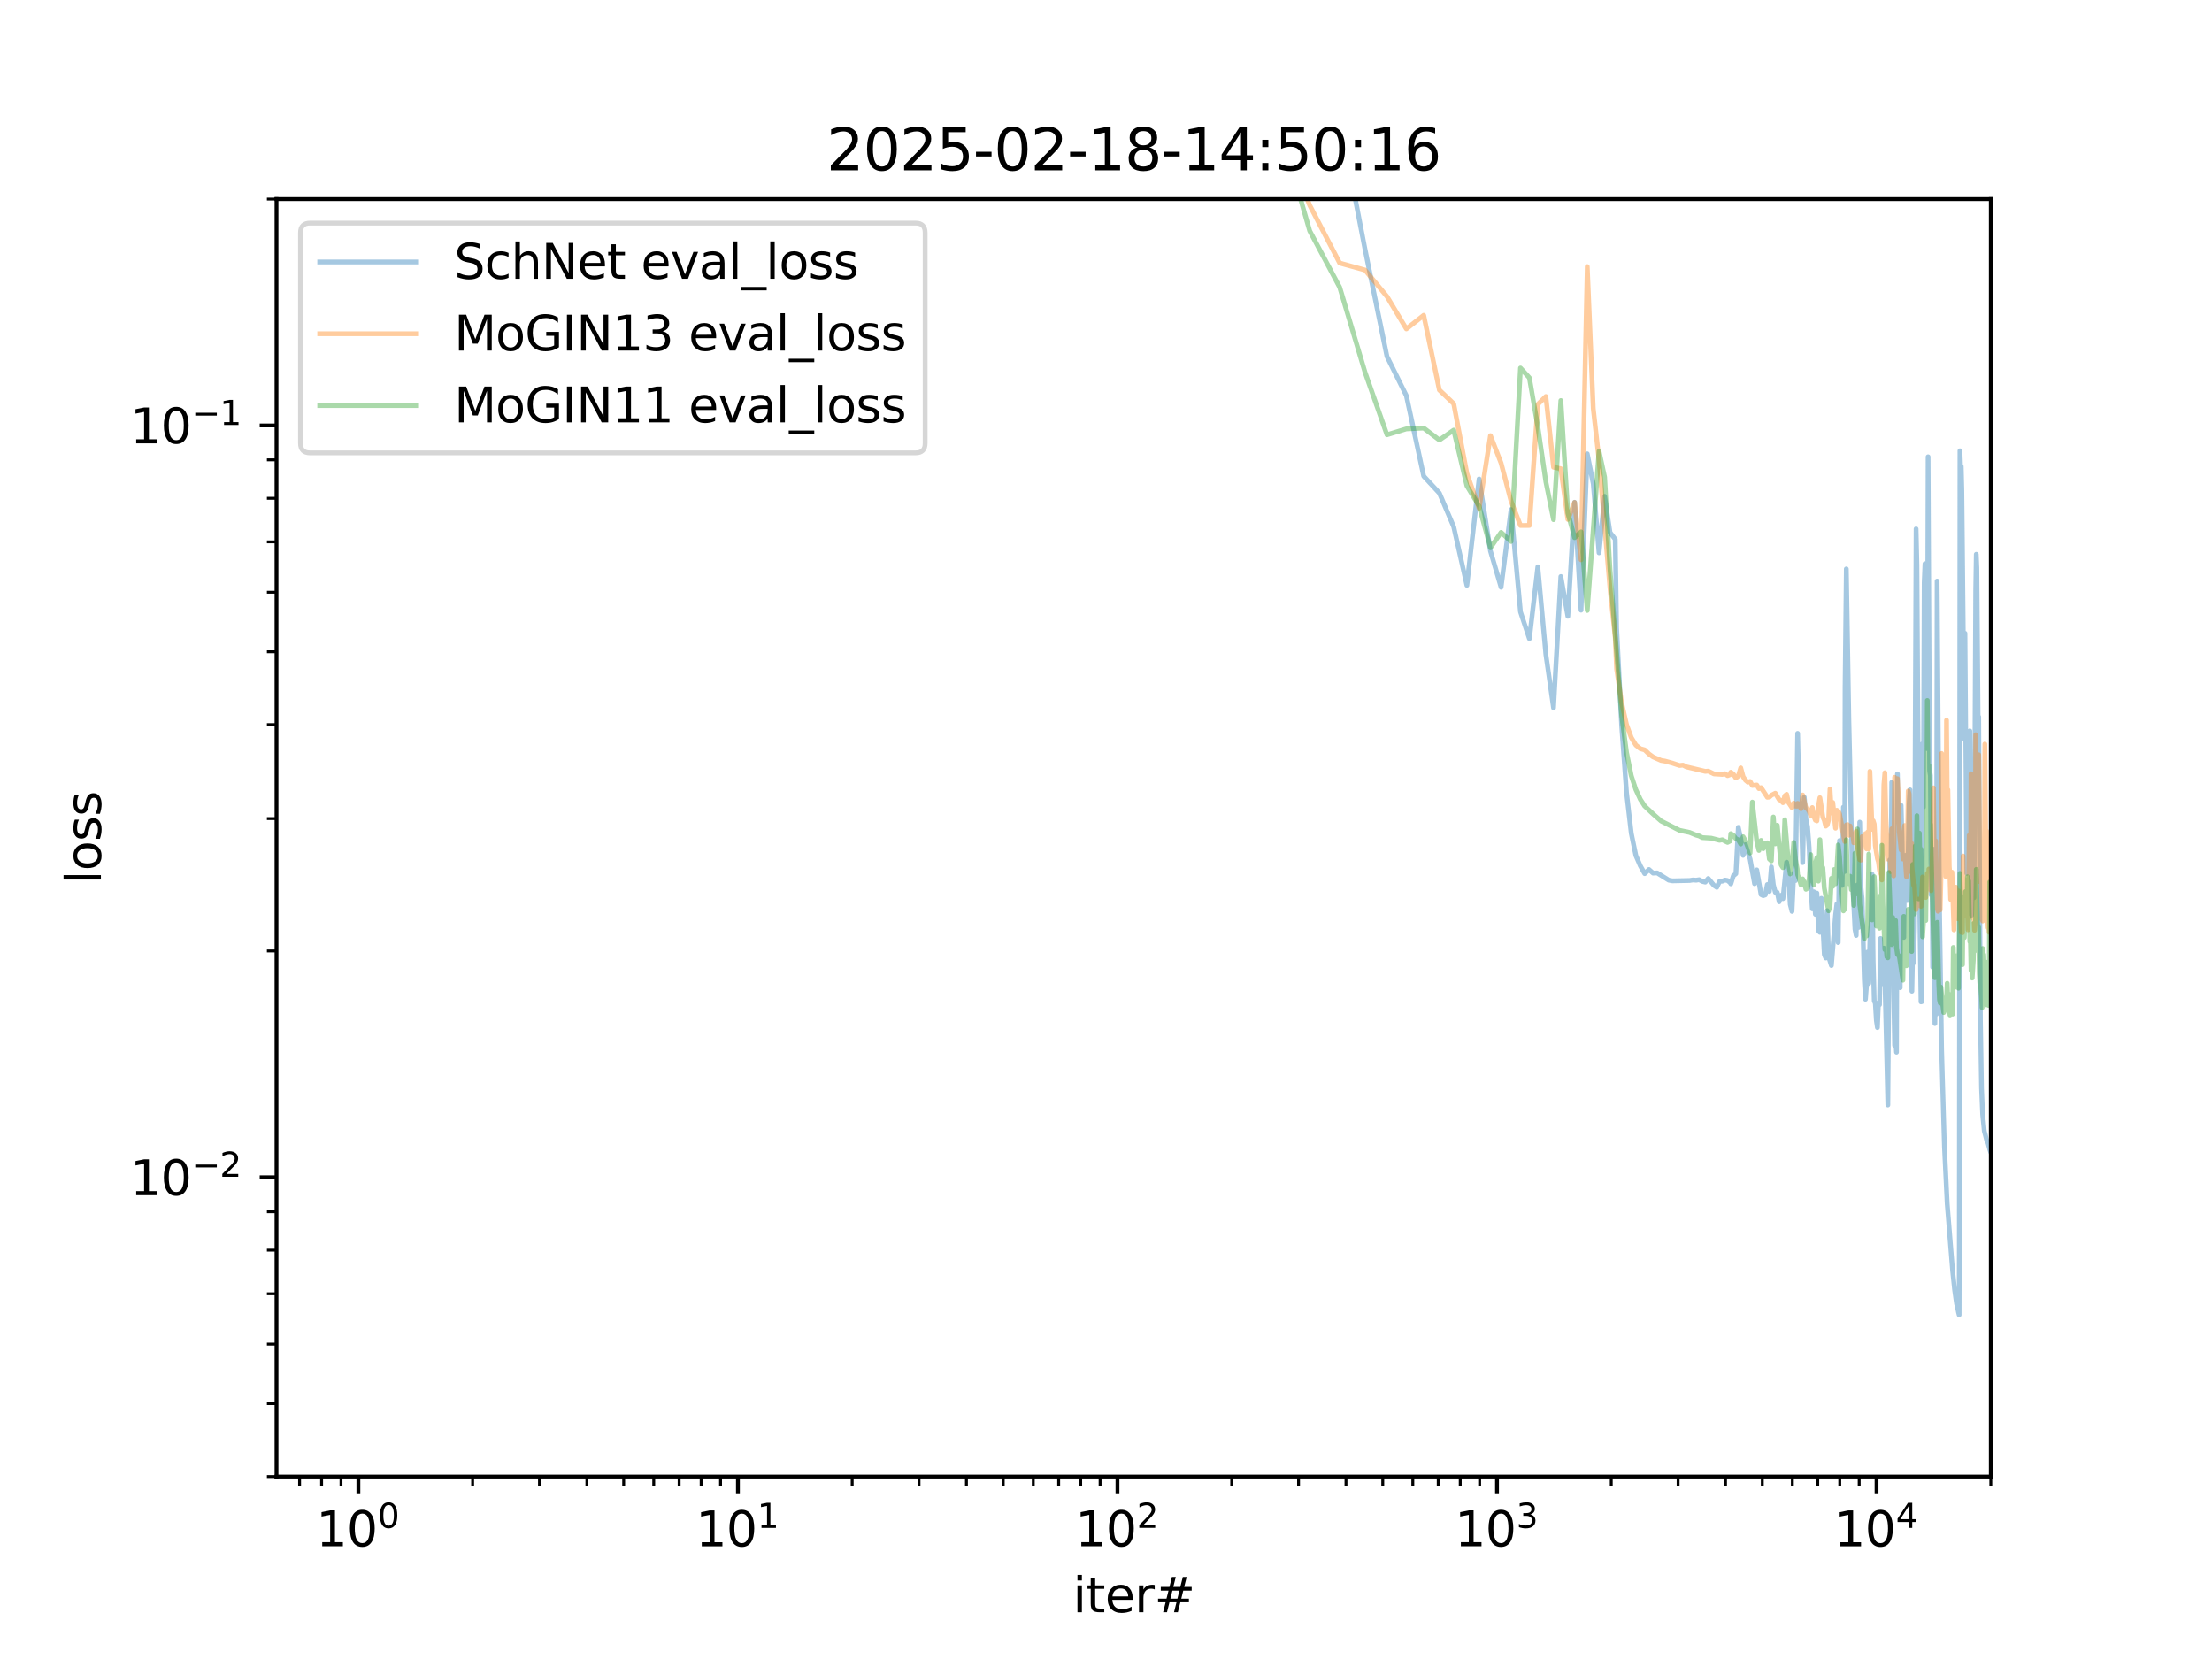 <?xml version="1.0" encoding="utf-8" standalone="no"?>
<!DOCTYPE svg PUBLIC "-//W3C//DTD SVG 1.1//EN"
  "http://www.w3.org/Graphics/SVG/1.1/DTD/svg11.dtd">
<svg xmlns:xlink="http://www.w3.org/1999/xlink" width="460.8pt" height="345.6pt" viewBox="0 0 460.8 345.6" xmlns="http://www.w3.org/2000/svg" version="1.1">
 <defs>
  <style type="text/css">*{stroke-linejoin: round; stroke-linecap: butt}</style>
 </defs>
 <g id="figure_1">
  <g id="patch_1">
   <path d="M 0 345.6 
L 460.8 345.6 
L 460.8 0 
L 0 0 
z
" style="fill: #ffffff"/>
  </g>
  <g id="axes_1">
   <g id="patch_2">
    <path d="M 57.6 307.584 
L 414.72 307.584 
L 414.72 41.472 
L 57.6 41.472 
z
" style="fill: #ffffff"/>
   </g>
   <g id="matplotlib.axis_1">
    <g id="xtick_1">
     <g id="line2d_1">
      <defs>
       <path id="m338d3c1e76" d="M 0 0 
L 0 3.5 
" style="stroke: #000000; stroke-width: 0.8"/>
      </defs>
      <g>
       <use xlink:href="#m338d3c1e76" x="74.657" y="307.584" style="stroke: #000000; stroke-width: 0.8"/>
      </g>
     </g>
     <g id="text_1">
      <!-- $\mathdefault{10^{0}}$ -->
      <g transform="translate(65.857 322.182) scale(0.1 -0.1)">
       <defs>
        <path id="DejaVuSans-31" d="M 794 531 
L 1825 531 
L 1825 4091 
L 703 3866 
L 703 4441 
L 1819 4666 
L 2450 4666 
L 2450 531 
L 3481 531 
L 3481 0 
L 794 0 
L 794 531 
z
" transform="scale(0.016)"/>
        <path id="DejaVuSans-30" d="M 2034 4250 
Q 1547 4250 1301 3770 
Q 1056 3291 1056 2328 
Q 1056 1369 1301 889 
Q 1547 409 2034 409 
Q 2525 409 2770 889 
Q 3016 1369 3016 2328 
Q 3016 3291 2770 3770 
Q 2525 4250 2034 4250 
z
M 2034 4750 
Q 2819 4750 3233 4129 
Q 3647 3509 3647 2328 
Q 3647 1150 3233 529 
Q 2819 -91 2034 -91 
Q 1250 -91 836 529 
Q 422 1150 422 2328 
Q 422 3509 836 4129 
Q 1250 4750 2034 4750 
z
" transform="scale(0.016)"/>
       </defs>
       <use xlink:href="#DejaVuSans-31" transform="translate(0 0.766)"/>
       <use xlink:href="#DejaVuSans-30" transform="translate(63.623 0.766)"/>
       <use xlink:href="#DejaVuSans-30" transform="translate(128.203 39.047) scale(0.7)"/>
      </g>
     </g>
    </g>
    <g id="xtick_2">
     <g id="line2d_2">
      <g>
       <use xlink:href="#m338d3c1e76" x="153.722" y="307.584" style="stroke: #000000; stroke-width: 0.8"/>
      </g>
     </g>
     <g id="text_2">
      <!-- $\mathdefault{10^{1}}$ -->
      <g transform="translate(144.922 322.182) scale(0.1 -0.1)">
       <use xlink:href="#DejaVuSans-31" transform="translate(0 0.684)"/>
       <use xlink:href="#DejaVuSans-30" transform="translate(63.623 0.684)"/>
       <use xlink:href="#DejaVuSans-31" transform="translate(128.203 38.966) scale(0.7)"/>
      </g>
     </g>
    </g>
    <g id="xtick_3">
     <g id="line2d_3">
      <g>
       <use xlink:href="#m338d3c1e76" x="232.788" y="307.584" style="stroke: #000000; stroke-width: 0.8"/>
      </g>
     </g>
     <g id="text_3">
      <!-- $\mathdefault{10^{2}}$ -->
      <g transform="translate(223.988 322.182) scale(0.1 -0.1)">
       <defs>
        <path id="DejaVuSans-32" d="M 1228 531 
L 3431 531 
L 3431 0 
L 469 0 
L 469 531 
Q 828 903 1448 1529 
Q 2069 2156 2228 2338 
Q 2531 2678 2651 2914 
Q 2772 3150 2772 3378 
Q 2772 3750 2511 3984 
Q 2250 4219 1831 4219 
Q 1534 4219 1204 4116 
Q 875 4013 500 3803 
L 500 4441 
Q 881 4594 1212 4672 
Q 1544 4750 1819 4750 
Q 2544 4750 2975 4387 
Q 3406 4025 3406 3419 
Q 3406 3131 3298 2873 
Q 3191 2616 2906 2266 
Q 2828 2175 2409 1742 
Q 1991 1309 1228 531 
z
" transform="scale(0.016)"/>
       </defs>
       <use xlink:href="#DejaVuSans-31" transform="translate(0 0.766)"/>
       <use xlink:href="#DejaVuSans-30" transform="translate(63.623 0.766)"/>
       <use xlink:href="#DejaVuSans-32" transform="translate(128.203 39.047) scale(0.7)"/>
      </g>
     </g>
    </g>
    <g id="xtick_4">
     <g id="line2d_4">
      <g>
       <use xlink:href="#m338d3c1e76" x="311.853" y="307.584" style="stroke: #000000; stroke-width: 0.8"/>
      </g>
     </g>
     <g id="text_4">
      <!-- $\mathdefault{10^{3}}$ -->
      <g transform="translate(303.053 322.182) scale(0.1 -0.1)">
       <defs>
        <path id="DejaVuSans-33" d="M 2597 2516 
Q 3050 2419 3304 2112 
Q 3559 1806 3559 1356 
Q 3559 666 3084 287 
Q 2609 -91 1734 -91 
Q 1441 -91 1130 -33 
Q 819 25 488 141 
L 488 750 
Q 750 597 1062 519 
Q 1375 441 1716 441 
Q 2309 441 2620 675 
Q 2931 909 2931 1356 
Q 2931 1769 2642 2001 
Q 2353 2234 1838 2234 
L 1294 2234 
L 1294 2753 
L 1863 2753 
Q 2328 2753 2575 2939 
Q 2822 3125 2822 3475 
Q 2822 3834 2567 4026 
Q 2313 4219 1838 4219 
Q 1578 4219 1281 4162 
Q 984 4106 628 3988 
L 628 4550 
Q 988 4650 1302 4700 
Q 1616 4750 1894 4750 
Q 2613 4750 3031 4423 
Q 3450 4097 3450 3541 
Q 3450 3153 3228 2886 
Q 3006 2619 2597 2516 
z
" transform="scale(0.016)"/>
       </defs>
       <use xlink:href="#DejaVuSans-31" transform="translate(0 0.766)"/>
       <use xlink:href="#DejaVuSans-30" transform="translate(63.623 0.766)"/>
       <use xlink:href="#DejaVuSans-33" transform="translate(128.203 39.047) scale(0.7)"/>
      </g>
     </g>
    </g>
    <g id="xtick_5">
     <g id="line2d_5">
      <g>
       <use xlink:href="#m338d3c1e76" x="390.919" y="307.584" style="stroke: #000000; stroke-width: 0.8"/>
      </g>
     </g>
     <g id="text_5">
      <!-- $\mathdefault{10^{4}}$ -->
      <g transform="translate(382.119 322.182) scale(0.1 -0.1)">
       <defs>
        <path id="DejaVuSans-34" d="M 2419 4116 
L 825 1625 
L 2419 1625 
L 2419 4116 
z
M 2253 4666 
L 3047 4666 
L 3047 1625 
L 3713 1625 
L 3713 1100 
L 3047 1100 
L 3047 0 
L 2419 0 
L 2419 1100 
L 313 1100 
L 313 1709 
L 2253 4666 
z
" transform="scale(0.016)"/>
       </defs>
       <use xlink:href="#DejaVuSans-31" transform="translate(0 0.684)"/>
       <use xlink:href="#DejaVuSans-30" transform="translate(63.623 0.684)"/>
       <use xlink:href="#DejaVuSans-34" transform="translate(128.203 38.966) scale(0.7)"/>
      </g>
     </g>
    </g>
    <g id="xtick_6">
     <g id="line2d_6">
      <defs>
       <path id="m0fc7f47e03" d="M 0 0 
L 0 2 
" style="stroke: #000000; stroke-width: 0.6"/>
      </defs>
      <g>
       <use xlink:href="#m0fc7f47e03" x="62.409" y="307.584" style="stroke: #000000; stroke-width: 0.6"/>
      </g>
     </g>
    </g>
    <g id="xtick_7">
     <g id="line2d_7">
      <g>
       <use xlink:href="#m0fc7f47e03" x="66.995" y="307.584" style="stroke: #000000; stroke-width: 0.6"/>
      </g>
     </g>
    </g>
    <g id="xtick_8">
     <g id="line2d_8">
      <g>
       <use xlink:href="#m0fc7f47e03" x="71.039" y="307.584" style="stroke: #000000; stroke-width: 0.6"/>
      </g>
     </g>
    </g>
    <g id="xtick_9">
     <g id="line2d_9">
      <g>
       <use xlink:href="#m0fc7f47e03" x="98.458" y="307.584" style="stroke: #000000; stroke-width: 0.6"/>
      </g>
     </g>
    </g>
    <g id="xtick_10">
     <g id="line2d_10">
      <g>
       <use xlink:href="#m0fc7f47e03" x="112.381" y="307.584" style="stroke: #000000; stroke-width: 0.6"/>
      </g>
     </g>
    </g>
    <g id="xtick_11">
     <g id="line2d_11">
      <g>
       <use xlink:href="#m0fc7f47e03" x="122.259" y="307.584" style="stroke: #000000; stroke-width: 0.6"/>
      </g>
     </g>
    </g>
    <g id="xtick_12">
     <g id="line2d_12">
      <g>
       <use xlink:href="#m0fc7f47e03" x="129.921" y="307.584" style="stroke: #000000; stroke-width: 0.6"/>
      </g>
     </g>
    </g>
    <g id="xtick_13">
     <g id="line2d_13">
      <g>
       <use xlink:href="#m0fc7f47e03" x="136.182" y="307.584" style="stroke: #000000; stroke-width: 0.6"/>
      </g>
     </g>
    </g>
    <g id="xtick_14">
     <g id="line2d_14">
      <g>
       <use xlink:href="#m0fc7f47e03" x="141.475" y="307.584" style="stroke: #000000; stroke-width: 0.6"/>
      </g>
     </g>
    </g>
    <g id="xtick_15">
     <g id="line2d_15">
      <g>
       <use xlink:href="#m0fc7f47e03" x="146.06" y="307.584" style="stroke: #000000; stroke-width: 0.6"/>
      </g>
     </g>
    </g>
    <g id="xtick_16">
     <g id="line2d_16">
      <g>
       <use xlink:href="#m0fc7f47e03" x="150.104" y="307.584" style="stroke: #000000; stroke-width: 0.6"/>
      </g>
     </g>
    </g>
    <g id="xtick_17">
     <g id="line2d_17">
      <g>
       <use xlink:href="#m0fc7f47e03" x="177.523" y="307.584" style="stroke: #000000; stroke-width: 0.6"/>
      </g>
     </g>
    </g>
    <g id="xtick_18">
     <g id="line2d_18">
      <g>
       <use xlink:href="#m0fc7f47e03" x="191.446" y="307.584" style="stroke: #000000; stroke-width: 0.6"/>
      </g>
     </g>
    </g>
    <g id="xtick_19">
     <g id="line2d_19">
      <g>
       <use xlink:href="#m0fc7f47e03" x="201.324" y="307.584" style="stroke: #000000; stroke-width: 0.6"/>
      </g>
     </g>
    </g>
    <g id="xtick_20">
     <g id="line2d_20">
      <g>
       <use xlink:href="#m0fc7f47e03" x="208.987" y="307.584" style="stroke: #000000; stroke-width: 0.6"/>
      </g>
     </g>
    </g>
    <g id="xtick_21">
     <g id="line2d_21">
      <g>
       <use xlink:href="#m0fc7f47e03" x="215.247" y="307.584" style="stroke: #000000; stroke-width: 0.6"/>
      </g>
     </g>
    </g>
    <g id="xtick_22">
     <g id="line2d_22">
      <g>
       <use xlink:href="#m0fc7f47e03" x="220.54" y="307.584" style="stroke: #000000; stroke-width: 0.6"/>
      </g>
     </g>
    </g>
    <g id="xtick_23">
     <g id="line2d_23">
      <g>
       <use xlink:href="#m0fc7f47e03" x="225.126" y="307.584" style="stroke: #000000; stroke-width: 0.6"/>
      </g>
     </g>
    </g>
    <g id="xtick_24">
     <g id="line2d_24">
      <g>
       <use xlink:href="#m0fc7f47e03" x="229.17" y="307.584" style="stroke: #000000; stroke-width: 0.6"/>
      </g>
     </g>
    </g>
    <g id="xtick_25">
     <g id="line2d_25">
      <g>
       <use xlink:href="#m0fc7f47e03" x="256.589" y="307.584" style="stroke: #000000; stroke-width: 0.6"/>
      </g>
     </g>
    </g>
    <g id="xtick_26">
     <g id="line2d_26">
      <g>
       <use xlink:href="#m0fc7f47e03" x="270.512" y="307.584" style="stroke: #000000; stroke-width: 0.6"/>
      </g>
     </g>
    </g>
    <g id="xtick_27">
     <g id="line2d_27">
      <g>
       <use xlink:href="#m0fc7f47e03" x="280.39" y="307.584" style="stroke: #000000; stroke-width: 0.6"/>
      </g>
     </g>
    </g>
    <g id="xtick_28">
     <g id="line2d_28">
      <g>
       <use xlink:href="#m0fc7f47e03" x="288.052" y="307.584" style="stroke: #000000; stroke-width: 0.6"/>
      </g>
     </g>
    </g>
    <g id="xtick_29">
     <g id="line2d_29">
      <g>
       <use xlink:href="#m0fc7f47e03" x="294.313" y="307.584" style="stroke: #000000; stroke-width: 0.6"/>
      </g>
     </g>
    </g>
    <g id="xtick_30">
     <g id="line2d_30">
      <g>
       <use xlink:href="#m0fc7f47e03" x="299.606" y="307.584" style="stroke: #000000; stroke-width: 0.6"/>
      </g>
     </g>
    </g>
    <g id="xtick_31">
     <g id="line2d_31">
      <g>
       <use xlink:href="#m0fc7f47e03" x="304.191" y="307.584" style="stroke: #000000; stroke-width: 0.6"/>
      </g>
     </g>
    </g>
    <g id="xtick_32">
     <g id="line2d_32">
      <g>
       <use xlink:href="#m0fc7f47e03" x="308.236" y="307.584" style="stroke: #000000; stroke-width: 0.6"/>
      </g>
     </g>
    </g>
    <g id="xtick_33">
     <g id="line2d_33">
      <g>
       <use xlink:href="#m0fc7f47e03" x="335.654" y="307.584" style="stroke: #000000; stroke-width: 0.6"/>
      </g>
     </g>
    </g>
    <g id="xtick_34">
     <g id="line2d_34">
      <g>
       <use xlink:href="#m0fc7f47e03" x="349.577" y="307.584" style="stroke: #000000; stroke-width: 0.6"/>
      </g>
     </g>
    </g>
    <g id="xtick_35">
     <g id="line2d_35">
      <g>
       <use xlink:href="#m0fc7f47e03" x="359.456" y="307.584" style="stroke: #000000; stroke-width: 0.6"/>
      </g>
     </g>
    </g>
    <g id="xtick_36">
     <g id="line2d_36">
      <g>
       <use xlink:href="#m0fc7f47e03" x="367.118" y="307.584" style="stroke: #000000; stroke-width: 0.6"/>
      </g>
     </g>
    </g>
    <g id="xtick_37">
     <g id="line2d_37">
      <g>
       <use xlink:href="#m0fc7f47e03" x="373.378" y="307.584" style="stroke: #000000; stroke-width: 0.6"/>
      </g>
     </g>
    </g>
    <g id="xtick_38">
     <g id="line2d_38">
      <g>
       <use xlink:href="#m0fc7f47e03" x="378.671" y="307.584" style="stroke: #000000; stroke-width: 0.6"/>
      </g>
     </g>
    </g>
    <g id="xtick_39">
     <g id="line2d_39">
      <g>
       <use xlink:href="#m0fc7f47e03" x="383.257" y="307.584" style="stroke: #000000; stroke-width: 0.6"/>
      </g>
     </g>
    </g>
    <g id="xtick_40">
     <g id="line2d_40">
      <g>
       <use xlink:href="#m0fc7f47e03" x="387.301" y="307.584" style="stroke: #000000; stroke-width: 0.6"/>
      </g>
     </g>
    </g>
    <g id="xtick_41">
     <g id="line2d_41">
      <g>
       <use xlink:href="#m0fc7f47e03" x="414.72" y="307.584" style="stroke: #000000; stroke-width: 0.6"/>
      </g>
     </g>
    </g>
    <g id="text_6">
     <!-- iter# -->
     <g transform="translate(223.489 335.861) scale(0.1 -0.1)">
      <defs>
       <path id="DejaVuSans-69" d="M 603 3500 
L 1178 3500 
L 1178 0 
L 603 0 
L 603 3500 
z
M 603 4863 
L 1178 4863 
L 1178 4134 
L 603 4134 
L 603 4863 
z
" transform="scale(0.016)"/>
       <path id="DejaVuSans-74" d="M 1172 4494 
L 1172 3500 
L 2356 3500 
L 2356 3053 
L 1172 3053 
L 1172 1153 
Q 1172 725 1289 603 
Q 1406 481 1766 481 
L 2356 481 
L 2356 0 
L 1766 0 
Q 1100 0 847 248 
Q 594 497 594 1153 
L 594 3053 
L 172 3053 
L 172 3500 
L 594 3500 
L 594 4494 
L 1172 4494 
z
" transform="scale(0.016)"/>
       <path id="DejaVuSans-65" d="M 3597 1894 
L 3597 1613 
L 953 1613 
Q 991 1019 1311 708 
Q 1631 397 2203 397 
Q 2534 397 2845 478 
Q 3156 559 3463 722 
L 3463 178 
Q 3153 47 2828 -22 
Q 2503 -91 2169 -91 
Q 1331 -91 842 396 
Q 353 884 353 1716 
Q 353 2575 817 3079 
Q 1281 3584 2069 3584 
Q 2775 3584 3186 3129 
Q 3597 2675 3597 1894 
z
M 3022 2063 
Q 3016 2534 2758 2815 
Q 2500 3097 2075 3097 
Q 1594 3097 1305 2825 
Q 1016 2553 972 2059 
L 3022 2063 
z
" transform="scale(0.016)"/>
       <path id="DejaVuSans-72" d="M 2631 2963 
Q 2534 3019 2420 3045 
Q 2306 3072 2169 3072 
Q 1681 3072 1420 2755 
Q 1159 2438 1159 1844 
L 1159 0 
L 581 0 
L 581 3500 
L 1159 3500 
L 1159 2956 
Q 1341 3275 1631 3429 
Q 1922 3584 2338 3584 
Q 2397 3584 2469 3576 
Q 2541 3569 2628 3553 
L 2631 2963 
z
" transform="scale(0.016)"/>
       <path id="DejaVuSans-23" d="M 3272 2816 
L 2363 2816 
L 2100 1772 
L 3016 1772 
L 3272 2816 
z
M 2803 4594 
L 2478 3297 
L 3391 3297 
L 3719 4594 
L 4219 4594 
L 3897 3297 
L 4872 3297 
L 4872 2816 
L 3775 2816 
L 3519 1772 
L 4513 1772 
L 4513 1294 
L 3397 1294 
L 3072 0 
L 2572 0 
L 2894 1294 
L 1978 1294 
L 1656 0 
L 1153 0 
L 1478 1294 
L 494 1294 
L 494 1772 
L 1594 1772 
L 1856 2816 
L 850 2816 
L 850 3297 
L 1978 3297 
L 2297 4594 
L 2803 4594 
z
" transform="scale(0.016)"/>
      </defs>
      <use xlink:href="#DejaVuSans-69"/>
      <use xlink:href="#DejaVuSans-74" x="27.783"/>
      <use xlink:href="#DejaVuSans-65" x="66.992"/>
      <use xlink:href="#DejaVuSans-72" x="128.516"/>
      <use xlink:href="#DejaVuSans-23" x="169.629"/>
     </g>
    </g>
   </g>
   <g id="matplotlib.axis_2">
    <g id="ytick_1">
     <g id="line2d_42">
      <defs>
       <path id="mb0ab9c9427" d="M 0 0 
L -3.5 0 
" style="stroke: #000000; stroke-width: 0.8"/>
      </defs>
      <g>
       <use xlink:href="#mb0ab9c9427" x="57.6" y="245.254" style="stroke: #000000; stroke-width: 0.8"/>
      </g>
     </g>
     <g id="text_7">
      <!-- $\mathdefault{10^{-2}}$ -->
      <g transform="translate(27.1 249.053) scale(0.1 -0.1)">
       <defs>
        <path id="DejaVuSans-2212" d="M 678 2272 
L 4684 2272 
L 4684 1741 
L 678 1741 
L 678 2272 
z
" transform="scale(0.016)"/>
       </defs>
       <use xlink:href="#DejaVuSans-31" transform="translate(0 0.766)"/>
       <use xlink:href="#DejaVuSans-30" transform="translate(63.623 0.766)"/>
       <use xlink:href="#DejaVuSans-2212" transform="translate(128.203 39.047) scale(0.7)"/>
       <use xlink:href="#DejaVuSans-32" transform="translate(186.855 39.047) scale(0.7)"/>
      </g>
     </g>
    </g>
    <g id="ytick_2">
     <g id="line2d_43">
      <g>
       <use xlink:href="#mb0ab9c9427" x="57.6" y="88.623" style="stroke: #000000; stroke-width: 0.8"/>
      </g>
     </g>
     <g id="text_8">
      <!-- $\mathdefault{10^{-1}}$ -->
      <g transform="translate(27.1 92.422) scale(0.1 -0.1)">
       <use xlink:href="#DejaVuSans-31" transform="translate(0 0.684)"/>
       <use xlink:href="#DejaVuSans-30" transform="translate(63.623 0.684)"/>
       <use xlink:href="#DejaVuSans-2212" transform="translate(128.203 38.966) scale(0.7)"/>
       <use xlink:href="#DejaVuSans-31" transform="translate(186.855 38.966) scale(0.7)"/>
      </g>
     </g>
    </g>
    <g id="ytick_3">
     <g id="line2d_44">
      <defs>
       <path id="mb164ff3ee6" d="M 0 0 
L -2 0 
" style="stroke: #000000; stroke-width: 0.6"/>
      </defs>
      <g>
       <use xlink:href="#mb164ff3ee6" x="57.6" y="307.584" style="stroke: #000000; stroke-width: 0.6"/>
      </g>
     </g>
    </g>
    <g id="ytick_4">
     <g id="line2d_45">
      <g>
       <use xlink:href="#mb164ff3ee6" x="57.6" y="292.405" style="stroke: #000000; stroke-width: 0.6"/>
      </g>
     </g>
    </g>
    <g id="ytick_5">
     <g id="line2d_46">
      <g>
       <use xlink:href="#mb164ff3ee6" x="57.6" y="280.003" style="stroke: #000000; stroke-width: 0.6"/>
      </g>
     </g>
    </g>
    <g id="ytick_6">
     <g id="line2d_47">
      <g>
       <use xlink:href="#mb164ff3ee6" x="57.6" y="269.517" style="stroke: #000000; stroke-width: 0.6"/>
      </g>
     </g>
    </g>
    <g id="ytick_7">
     <g id="line2d_48">
      <g>
       <use xlink:href="#mb164ff3ee6" x="57.6" y="260.433" style="stroke: #000000; stroke-width: 0.6"/>
      </g>
     </g>
    </g>
    <g id="ytick_8">
     <g id="line2d_49">
      <g>
       <use xlink:href="#mb164ff3ee6" x="57.6" y="252.421" style="stroke: #000000; stroke-width: 0.6"/>
      </g>
     </g>
    </g>
    <g id="ytick_9">
     <g id="line2d_50">
      <g>
       <use xlink:href="#mb164ff3ee6" x="57.6" y="198.103" style="stroke: #000000; stroke-width: 0.6"/>
      </g>
     </g>
    </g>
    <g id="ytick_10">
     <g id="line2d_51">
      <g>
       <use xlink:href="#mb164ff3ee6" x="57.6" y="170.522" style="stroke: #000000; stroke-width: 0.6"/>
      </g>
     </g>
    </g>
    <g id="ytick_11">
     <g id="line2d_52">
      <g>
       <use xlink:href="#mb164ff3ee6" x="57.6" y="150.953" style="stroke: #000000; stroke-width: 0.6"/>
      </g>
     </g>
    </g>
    <g id="ytick_12">
     <g id="line2d_53">
      <g>
       <use xlink:href="#mb164ff3ee6" x="57.6" y="135.773" style="stroke: #000000; stroke-width: 0.6"/>
      </g>
     </g>
    </g>
    <g id="ytick_13">
     <g id="line2d_54">
      <g>
       <use xlink:href="#mb164ff3ee6" x="57.6" y="123.371" style="stroke: #000000; stroke-width: 0.6"/>
      </g>
     </g>
    </g>
    <g id="ytick_14">
     <g id="line2d_55">
      <g>
       <use xlink:href="#mb164ff3ee6" x="57.6" y="112.885" style="stroke: #000000; stroke-width: 0.6"/>
      </g>
     </g>
    </g>
    <g id="ytick_15">
     <g id="line2d_56">
      <g>
       <use xlink:href="#mb164ff3ee6" x="57.6" y="103.802" style="stroke: #000000; stroke-width: 0.6"/>
      </g>
     </g>
    </g>
    <g id="ytick_16">
     <g id="line2d_57">
      <g>
       <use xlink:href="#mb164ff3ee6" x="57.6" y="95.79" style="stroke: #000000; stroke-width: 0.6"/>
      </g>
     </g>
    </g>
    <g id="ytick_17">
     <g id="line2d_58">
      <g>
       <use xlink:href="#mb164ff3ee6" x="57.6" y="41.472" style="stroke: #000000; stroke-width: 0.6"/>
      </g>
     </g>
    </g>
    <g id="text_9">
     <!-- loss -->
     <g transform="translate(21.02 184.186) rotate(-90) scale(0.1 -0.1)">
      <defs>
       <path id="DejaVuSans-6c" d="M 603 4863 
L 1178 4863 
L 1178 0 
L 603 0 
L 603 4863 
z
" transform="scale(0.016)"/>
       <path id="DejaVuSans-6f" d="M 1959 3097 
Q 1497 3097 1228 2736 
Q 959 2375 959 1747 
Q 959 1119 1226 758 
Q 1494 397 1959 397 
Q 2419 397 2687 759 
Q 2956 1122 2956 1747 
Q 2956 2369 2687 2733 
Q 2419 3097 1959 3097 
z
M 1959 3584 
Q 2709 3584 3137 3096 
Q 3566 2609 3566 1747 
Q 3566 888 3137 398 
Q 2709 -91 1959 -91 
Q 1206 -91 779 398 
Q 353 888 353 1747 
Q 353 2609 779 3096 
Q 1206 3584 1959 3584 
z
" transform="scale(0.016)"/>
       <path id="DejaVuSans-73" d="M 2834 3397 
L 2834 2853 
Q 2591 2978 2328 3040 
Q 2066 3103 1784 3103 
Q 1356 3103 1142 2972 
Q 928 2841 928 2578 
Q 928 2378 1081 2264 
Q 1234 2150 1697 2047 
L 1894 2003 
Q 2506 1872 2764 1633 
Q 3022 1394 3022 966 
Q 3022 478 2636 193 
Q 2250 -91 1575 -91 
Q 1294 -91 989 -36 
Q 684 19 347 128 
L 347 722 
Q 666 556 975 473 
Q 1284 391 1588 391 
Q 1994 391 2212 530 
Q 2431 669 2431 922 
Q 2431 1156 2273 1281 
Q 2116 1406 1581 1522 
L 1381 1569 
Q 847 1681 609 1914 
Q 372 2147 372 2553 
Q 372 3047 722 3315 
Q 1072 3584 1716 3584 
Q 2034 3584 2315 3537 
Q 2597 3491 2834 3397 
z
" transform="scale(0.016)"/>
      </defs>
      <use xlink:href="#DejaVuSans-6c"/>
      <use xlink:href="#DejaVuSans-6f" x="27.783"/>
      <use xlink:href="#DejaVuSans-73" x="88.965"/>
      <use xlink:href="#DejaVuSans-73" x="141.064"/>
     </g>
    </g>
   </g>
   <g id="line2d_59">
    <path d="M 274.517 -1 
L 279.078 24.672 
L 284.358 51.941 
L 288.934 74.268 
L 292.971 82.427 
L 296.582 99.191 
L 299.85 102.726 
L 302.834 109.747 
L 305.579 121.932 
L 308.121 99.771 
L 310.487 114.788 
L 312.701 122.337 
L 314.781 106.153 
L 316.742 127.462 
L 318.597 133.049 
L 320.357 118.076 
L 322.031 136.33 
L 323.627 147.463 
L 325.152 120.101 
L 326.613 128.385 
L 328.014 104.623 
L 329.36 127.113 
L 330.655 94.538 
L 331.903 100.785 
L 333.107 115.166 
L 334.271 103.392 
L 335.396 110.922 
L 336.486 112.34 
L 336.769 130.748 
L 337.817 151.156 
L 338.833 165.108 
L 339.821 173.587 
L 340.78 178.227 
L 341.714 180.382 
L 342.623 181.998 
L 343.508 181.133 
L 344.372 181.889 
L 345.214 181.844 
L 347.623 183.356 
L 348.389 183.501 
L 351.986 183.426 
L 352.662 183.315 
L 353.325 183.367 
L 353.976 183.262 
L 354.614 183.609 
L 355.241 183.762 
L 355.857 183.007 
L 357.056 184.45 
L 357.64 184.847 
L 358.214 183.605 
L 358.779 183.574 
L 359.335 183.337 
L 359.882 183.43 
L 360.42 183.865 
L 360.562 184.123 
L 361.09 182.434 
L 361.61 182.012 
L 362.122 172.355 
L 362.627 174.633 
L 363.124 178.19 
L 363.614 175.959 
L 364.574 178.943 
L 365.508 184.095 
L 365.966 181.213 
L 366.863 186.357 
L 367.303 186.58 
L 367.737 186.433 
L 368.166 184.27 
L 368.59 185.694 
L 369.008 180.598 
L 369.422 184.289 
L 369.83 185.887 
L 370.234 185.897 
L 370.633 187.862 
L 371.028 186.503 
L 371.418 187.214 
L 372.185 179.616 
L 372.562 181.848 
L 372.935 188.404 
L 373.304 189.865 
L 373.669 181.877 
L 374.03 183.445 
L 374.482 152.774 
L 374.835 167.31 
L 375.184 167.341 
L 375.53 179.698 
L 375.872 166.079 
L 376.211 170.676 
L 376.547 172.23 
L 376.879 176.545 
L 377.208 184.707 
L 377.534 189.331 
L 377.857 185.779 
L 378.177 190.465 
L 378.494 186.047 
L 378.809 193.88 
L 379.12 194.229 
L 379.428 187.14 
L 380.037 198.829 
L 380.337 199.568 
L 380.635 189.698 
L 380.93 199.275 
L 381.513 201.142 
L 382.37 190.643 
L 382.65 188.323 
L 382.929 196.362 
L 383.205 175.113 
L 383.479 175.611 
L 383.751 184.447 
L 384.021 168.135 
L 384.288 181.556 
L 384.359 143.156 
L 384.624 118.515 
L 385.148 149.824 
L 385.919 183.423 
L 386.424 193.576 
L 386.673 194.878 
L 386.921 184.35 
L 387.167 193.205 
L 387.412 171.267 
L 387.654 184.719 
L 387.895 187.164 
L 388.372 204.13 
L 388.607 208.168 
L 388.842 205.175 
L 389.074 198.31 
L 389.305 204.86 
L 389.535 195.827 
L 389.763 192.618 
L 389.99 182.129 
L 390.215 199.993 
L 390.438 208.518 
L 390.66 209.017 
L 390.881 212.602 
L 391.1 214.069 
L 391.318 208.895 
L 391.535 209.308 
L 391.75 195.495 
L 392.02 204.941 
L 392.233 204.415 
L 392.443 197.514 
L 392.653 203.818 
L 393.274 230.2 
L 393.682 179.112 
L 393.884 185.257 
L 394.085 162.966 
L 394.484 206.214 
L 394.681 217.777 
L 394.878 215.805 
L 395.073 219.197 
L 395.267 161.213 
L 395.46 173.047 
L 395.843 205.763 
L 396.033 167.758 
L 396.222 174.351 
L 396.596 195.281 
L 396.782 178.209 
L 396.967 185.286 
L 397.151 178.127 
L 397.334 187.601 
L 397.696 167.486 
L 397.876 164.532 
L 398.28 206.489 
L 398.457 197.282 
L 398.633 200.606 
L 398.808 193.177 
L 399.156 110.179 
L 399.328 117.659 
L 399.671 171.874 
L 400.178 208.714 
L 400.345 208.672 
L 400.512 154.895 
L 400.678 168.168 
L 400.843 121.373 
L 401.007 117.437 
L 401.17 136.604 
L 401.333 136.075 
L 401.495 155.96 
L 401.656 95.157 
L 401.976 160.554 
L 402.135 161.552 
L 402.293 186.445 
L 402.451 177.198 
L 402.607 201.495 
L 402.763 176.913 
L 403.073 213.235 
L 403.227 197.836 
L 403.38 211.283 
L 403.533 121.045 
L 403.573 125.377 
L 404.026 188.534 
L 404.473 218.769 
L 405.061 238.931 
L 405.638 250.821 
L 406.765 264.735 
L 407.178 268.68 
L 407.586 271.61 
L 407.721 272.057 
L 407.989 273.391 
L 408.123 273.914 
L 408.158 259.724 
L 408.291 93.906 
L 408.423 97.566 
L 408.555 97.155 
L 408.686 102.212 
L 409.206 153.89 
L 409.335 131.924 
L 409.718 181.934 
L 409.845 171.024 
L 409.972 172.8 
L 410.098 172.733 
L 410.223 179.914 
L 410.348 152.265 
L 410.597 178.613 
L 410.72 190.646 
L 411.089 176.856 
L 411.211 187.013 
L 411.332 171.323 
L 411.574 122.94 
L 411.694 115.47 
L 411.814 118.283 
L 412.171 161.027 
L 412.202 149.318 
L 412.555 212.399 
L 412.788 226.75 
L 413.02 232.186 
L 413.365 235.642 
L 413.593 236.465 
L 413.932 237.822 
L 414.044 237.746 
L 414.489 239.431 
L 414.71 240.054 
L 414.819 239.356 
L 415.147 240.666 
L 415.363 240.702 
L 415.578 241.608 
L 415.685 241.691 
L 415.792 241.376 
L 415.792 241.376 
" clip-path="url(#p7d1346d69a)" style="fill: none; stroke: #1f77b4; stroke-opacity: 0.4; stroke-linecap: square"/>
   </g>
   <g id="line2d_60">
    <path d="M 251.465 -1 
L 255.366 4.82 
L 265.199 23.311 
L 272.835 42.766 
L 279.078 54.795 
L 284.358 56.248 
L 288.934 61.771 
L 292.971 68.518 
L 296.582 65.678 
L 299.85 81.25 
L 302.834 84.093 
L 305.579 98.629 
L 308.121 105.903 
L 310.487 90.749 
L 312.701 96.471 
L 314.781 104.409 
L 316.742 109.469 
L 318.597 109.459 
L 320.357 84.235 
L 322.031 82.592 
L 323.627 97.325 
L 325.152 97.642 
L 326.613 108.2 
L 328.014 104.659 
L 329.36 116.611 
L 330.655 55.54 
L 331.903 85.104 
L 333.107 95.828 
L 335.396 122.593 
L 336.486 132.866 
L 336.769 139.382 
L 337.817 146.425 
L 338.833 150.938 
L 339.821 153.648 
L 340.78 155.215 
L 341.714 155.971 
L 342.623 156.212 
L 343.508 157.066 
L 344.372 157.692 
L 346.036 158.417 
L 346.838 158.55 
L 348.389 158.975 
L 349.874 159.464 
L 350.592 159.392 
L 351.296 159.752 
L 355.241 160.691 
L 355.857 160.638 
L 357.056 161.223 
L 358.214 161.286 
L 358.779 161.333 
L 359.335 161.182 
L 359.882 161.579 
L 360.42 161.376 
L 360.562 160.868 
L 361.09 161.283 
L 361.61 162.071 
L 362.122 161.656 
L 362.627 159.963 
L 363.124 161.795 
L 363.614 162.521 
L 364.098 162.929 
L 364.574 162.796 
L 365.044 163.631 
L 365.966 163.534 
L 366.417 164.289 
L 366.863 164.081 
L 367.737 165.415 
L 368.166 166.085 
L 368.59 166.047 
L 369.008 165.665 
L 369.83 165.244 
L 370.633 166.584 
L 371.028 166.76 
L 371.418 167.217 
L 371.803 165.795 
L 372.185 165.466 
L 372.562 167.139 
L 373.304 168.257 
L 373.669 167.306 
L 374.03 167.937 
L 374.388 167.948 
L 374.482 167.351 
L 374.835 167.64 
L 375.184 168.475 
L 375.53 165.607 
L 376.211 168.304 
L 376.547 168.536 
L 376.879 169.036 
L 377.208 169.874 
L 377.534 168.23 
L 377.857 170.057 
L 378.177 170.866 
L 378.494 171.006 
L 378.809 167.937 
L 379.12 166.178 
L 379.734 170.22 
L 380.037 170.895 
L 380.337 172.101 
L 380.635 171.852 
L 380.93 170.789 
L 381.223 164.362 
L 381.513 169.358 
L 381.801 167.166 
L 382.37 172.53 
L 382.65 168.793 
L 382.929 168.979 
L 383.205 169.551 
L 384.288 175.294 
L 384.624 171.849 
L 384.887 171.782 
L 385.148 174 
L 385.407 172.057 
L 385.664 173.69 
L 385.919 173.674 
L 386.172 175.565 
L 386.673 173.143 
L 386.921 176.155 
L 387.412 179.084 
L 387.654 179.185 
L 387.895 174.301 
L 388.134 175.583 
L 388.372 175.204 
L 388.607 173.66 
L 388.842 176.845 
L 389.074 173.319 
L 389.305 176.862 
L 389.535 160.685 
L 389.99 172.77 
L 390.215 170.977 
L 390.438 171.69 
L 390.66 176.157 
L 391.1 178.862 
L 391.318 179.576 
L 391.535 181.344 
L 391.964 182.365 
L 392.02 183.313 
L 392.233 177.669 
L 392.443 163.488 
L 392.653 160.978 
L 392.861 170.689 
L 393.274 178.971 
L 393.479 174.231 
L 393.884 181.581 
L 394.085 172.651 
L 394.484 182.472 
L 394.681 161.924 
L 394.878 171.266 
L 395.073 167.859 
L 395.267 162.221 
L 395.46 165.64 
L 395.652 173.303 
L 396.033 177.06 
L 396.222 174.421 
L 396.41 178.951 
L 396.596 173.696 
L 396.782 171.964 
L 396.967 179.986 
L 397.151 182.637 
L 397.334 177.721 
L 397.515 164.787 
L 397.696 165.343 
L 398.055 181.577 
L 398.233 175.706 
L 398.28 180.506 
L 398.633 184.395 
L 398.808 184.287 
L 399.156 189.491 
L 399.328 187.615 
L 399.5 188.291 
L 399.671 187.304 
L 399.841 187.71 
L 400.01 188.722 
L 400.178 188.806 
L 400.512 182.688 
L 400.678 186.507 
L 400.843 186.779 
L 401.007 185.304 
L 401.17 186.972 
L 401.495 181.929 
L 401.656 185.202 
L 401.816 181.038 
L 401.976 182.285 
L 402.135 181.363 
L 402.293 185.549 
L 402.607 175.081 
L 402.763 164.128 
L 402.919 176.538 
L 403.073 178.015 
L 403.227 175.174 
L 403.573 189.307 
L 403.725 189.836 
L 403.876 186.042 
L 404.026 187.018 
L 404.176 189.552 
L 404.325 183.137 
L 404.473 156.963 
L 404.621 166.381 
L 404.768 164.075 
L 404.915 173.898 
L 405.061 167.684 
L 405.351 182.618 
L 405.495 150.039 
L 405.638 165.775 
L 405.781 164.535 
L 406.065 180.496 
L 406.206 182.421 
L 406.347 187.366 
L 406.486 187.525 
L 406.626 181.689 
L 407.041 193.714 
L 407.178 189.166 
L 407.314 189.088 
L 407.45 184.813 
L 407.855 191.393 
L 407.989 185.592 
L 408.123 186.499 
L 408.158 191.123 
L 408.291 190.944 
L 408.423 190.97 
L 408.555 194.214 
L 408.686 192.989 
L 408.817 194.301 
L 408.947 178.32 
L 409.077 188.453 
L 409.206 183.147 
L 409.335 186.306 
L 409.463 186.639 
L 409.591 190.688 
L 409.845 188.701 
L 409.972 193.701 
L 410.223 174.014 
L 410.473 190.943 
L 410.597 161.195 
L 410.966 189.102 
L 411.089 191.364 
L 411.211 190.739 
L 411.332 193.806 
L 411.453 192.281 
L 411.574 153.06 
L 411.694 159.348 
L 411.814 159.361 
L 412.052 183.669 
L 412.171 182.047 
L 412.202 157.229 
L 412.438 177.79 
L 412.555 175.226 
L 412.672 176.599 
L 412.904 191.554 
L 413.02 191.868 
L 413.135 190.79 
L 413.25 181.814 
L 413.365 184.05 
L 413.479 155 
L 413.706 179.305 
L 413.819 173.099 
L 414.044 190.538 
L 414.156 193.26 
L 414.267 192.537 
L 414.378 194.208 
L 414.489 192.84 
L 414.71 177.415 
L 414.819 184.288 
L 414.929 179.441 
L 415.255 194.807 
L 415.363 195.456 
L 415.578 189.714 
L 415.685 190.416 
L 415.792 190.72 
L 415.792 190.72 
" clip-path="url(#p7d1346d69a)" style="fill: none; stroke: #ff7f0e; stroke-opacity: 0.4; stroke-linecap: square"/>
   </g>
   <g id="line2d_61">
    <path d="M 246.618 -1 
L 255.366 14.819 
L 265.199 21.485 
L 272.835 48.092 
L 279.078 59.841 
L 284.358 77.552 
L 288.934 90.569 
L 292.971 89.341 
L 296.582 89.172 
L 299.85 91.658 
L 302.834 89.599 
L 305.579 101.196 
L 308.121 105.408 
L 310.487 114.112 
L 312.701 110.902 
L 314.781 112.801 
L 316.742 76.661 
L 318.597 78.703 
L 320.357 88.887 
L 322.031 100.347 
L 323.627 108.251 
L 325.152 83.438 
L 326.613 106.887 
L 328.014 112.007 
L 329.36 110.795 
L 330.655 127.174 
L 333.107 94.008 
L 334.271 99.378 
L 335.396 118.686 
L 337.817 149.028 
L 338.833 156.743 
L 339.821 161.605 
L 340.78 164.505 
L 341.714 166.523 
L 342.623 167.925 
L 344.372 169.569 
L 346.036 171.032 
L 349.874 172.972 
L 351.986 173.416 
L 353.325 173.968 
L 353.976 174.15 
L 354.614 174.49 
L 356.462 174.603 
L 358.214 175.053 
L 358.779 174.94 
L 359.882 175.486 
L 360.42 175.2 
L 360.562 173.667 
L 361.09 174.001 
L 361.61 174.711 
L 362.122 174.942 
L 362.627 175.834 
L 363.124 174.305 
L 363.614 175.156 
L 364.574 177.7 
L 365.044 167.091 
L 365.966 175.285 
L 366.417 177.166 
L 366.863 175.074 
L 367.303 176.808 
L 367.737 175.724 
L 368.166 175.575 
L 368.59 178.957 
L 369.008 179.344 
L 369.422 170.193 
L 369.83 175.799 
L 370.234 171.91 
L 371.028 180.156 
L 371.418 180.745 
L 371.803 170.777 
L 372.562 179.788 
L 372.935 182.064 
L 373.304 180.015 
L 373.669 175.492 
L 374.03 179.037 
L 374.388 181.002 
L 374.482 182.219 
L 374.835 183.115 
L 375.184 184.347 
L 375.53 183.088 
L 375.872 183.845 
L 376.211 185.254 
L 376.547 185.051 
L 376.879 183.072 
L 377.208 178.03 
L 377.534 182.499 
L 377.857 184.312 
L 378.177 179.981 
L 378.494 178.632 
L 378.809 183.56 
L 379.12 174.922 
L 379.428 180.206 
L 379.734 180.759 
L 380.037 185.033 
L 380.93 189.741 
L 381.223 188.826 
L 381.513 182.979 
L 381.801 184.646 
L 382.087 181.14 
L 382.37 184.115 
L 382.65 180.849 
L 382.929 176.014 
L 383.205 178.365 
L 383.751 186.462 
L 384.021 189.757 
L 384.288 188.672 
L 384.359 189.417 
L 384.624 174.932 
L 384.887 183.135 
L 385.148 184.084 
L 385.407 182.534 
L 385.664 185.336 
L 385.919 184.123 
L 386.172 188.629 
L 386.424 177.736 
L 386.673 186.216 
L 386.921 172.686 
L 387.412 188.418 
L 388.372 195.57 
L 388.607 194.089 
L 388.842 194.984 
L 389.074 191.567 
L 389.305 177.903 
L 389.535 186.35 
L 389.763 190.538 
L 389.99 191.637 
L 390.215 191.355 
L 390.438 182.62 
L 390.881 192.931 
L 391.1 192.348 
L 391.318 188.397 
L 391.535 193.379 
L 391.75 186.572 
L 391.964 186.437 
L 392.02 176.082 
L 392.233 188.053 
L 392.653 197.814 
L 392.861 196.982 
L 393.068 199.333 
L 393.274 199.534 
L 393.479 181.759 
L 393.884 192.447 
L 394.085 196.785 
L 394.285 191.116 
L 394.484 192.341 
L 394.681 192.397 
L 394.878 191.759 
L 395.073 197.407 
L 395.267 198.786 
L 395.652 199.201 
L 396.41 204.203 
L 396.596 190.899 
L 396.782 196.914 
L 397.151 201.185 
L 397.334 197.357 
L 397.515 189.439 
L 397.696 195.673 
L 397.876 191.589 
L 398.055 197.472 
L 398.233 198.213 
L 398.28 187.922 
L 398.457 180.087 
L 398.633 181.699 
L 398.808 190.398 
L 398.983 176.222 
L 399.156 179.802 
L 399.328 169.923 
L 399.5 183.792 
L 399.671 187.257 
L 399.841 173.551 
L 400.01 181.631 
L 400.178 176.9 
L 400.512 195.168 
L 400.678 192.456 
L 400.843 180.876 
L 401.17 191.758 
L 401.333 178.032 
L 401.495 145.923 
L 401.656 163.378 
L 401.816 159.447 
L 401.976 176.033 
L 402.135 171.712 
L 402.919 201.513 
L 403.073 203.686 
L 403.227 197.877 
L 403.38 202.434 
L 403.573 192.144 
L 403.876 204.971 
L 404.026 208.246 
L 404.176 208.942 
L 404.325 205.636 
L 404.621 208.659 
L 404.915 210.932 
L 405.206 210.163 
L 405.351 207.857 
L 405.495 208.22 
L 405.638 204.847 
L 405.781 208.743 
L 405.923 207.044 
L 406.206 211.441 
L 406.486 207.903 
L 406.765 211.266 
L 406.903 197.382 
L 407.041 203.972 
L 407.178 201.444 
L 407.314 205.348 
L 407.45 205.634 
L 407.586 199.105 
L 407.721 204.261 
L 407.855 203.997 
L 407.989 205.871 
L 408.291 181.943 
L 408.686 199.056 
L 408.817 200.958 
L 408.947 186.872 
L 409.206 195.322 
L 409.335 192.084 
L 409.463 185.716 
L 409.591 185.963 
L 409.718 193.095 
L 409.845 182.658 
L 409.972 193.34 
L 410.098 183.524 
L 410.348 196.173 
L 410.473 195.691 
L 410.597 202.153 
L 410.72 201.262 
L 410.844 203.748 
L 411.089 199.887 
L 411.211 192.341 
L 411.332 198.137 
L 411.453 196.84 
L 411.694 181.111 
L 412.052 196.9 
L 412.171 192.973 
L 412.32 202.805 
L 412.438 204.843 
L 412.555 204.799 
L 412.788 207.757 
L 412.904 209.909 
L 413.02 197.595 
L 413.135 202.705 
L 413.25 198.851 
L 413.479 205.308 
L 413.819 209.331 
L 413.932 206.913 
L 414.044 200.432 
L 414.267 209.46 
L 414.378 206.71 
L 414.489 183.747 
L 414.819 206.847 
L 414.929 203.93 
L 415.147 209.993 
L 415.255 203.708 
L 415.471 208.993 
L 415.578 212.509 
L 415.792 210.17 
L 415.792 210.17 
" clip-path="url(#p7d1346d69a)" style="fill: none; stroke: #2ca02c; stroke-opacity: 0.4; stroke-linecap: square"/>
   </g>
   <g id="patch_3">
    <path d="M 57.6 307.584 
L 57.6 41.472 
" style="fill: none; stroke: #000000; stroke-width: 0.8; stroke-linejoin: miter; stroke-linecap: square"/>
   </g>
   <g id="patch_4">
    <path d="M 414.72 307.584 
L 414.72 41.472 
" style="fill: none; stroke: #000000; stroke-width: 0.8; stroke-linejoin: miter; stroke-linecap: square"/>
   </g>
   <g id="patch_5">
    <path d="M 57.6 307.584 
L 414.72 307.584 
" style="fill: none; stroke: #000000; stroke-width: 0.8; stroke-linejoin: miter; stroke-linecap: square"/>
   </g>
   <g id="patch_6">
    <path d="M 57.6 41.472 
L 414.72 41.472 
" style="fill: none; stroke: #000000; stroke-width: 0.8; stroke-linejoin: miter; stroke-linecap: square"/>
   </g>
   <g id="text_10">
    <!-- 2025-02-18-14:50:16 -->
    <g transform="translate(172.178 35.472) scale(0.12 -0.12)">
     <defs>
      <path id="DejaVuSans-35" d="M 691 4666 
L 3169 4666 
L 3169 4134 
L 1269 4134 
L 1269 2991 
Q 1406 3038 1543 3061 
Q 1681 3084 1819 3084 
Q 2600 3084 3056 2656 
Q 3513 2228 3513 1497 
Q 3513 744 3044 326 
Q 2575 -91 1722 -91 
Q 1428 -91 1123 -41 
Q 819 9 494 109 
L 494 744 
Q 775 591 1075 516 
Q 1375 441 1709 441 
Q 2250 441 2565 725 
Q 2881 1009 2881 1497 
Q 2881 1984 2565 2268 
Q 2250 2553 1709 2553 
Q 1456 2553 1204 2497 
Q 953 2441 691 2322 
L 691 4666 
z
" transform="scale(0.016)"/>
      <path id="DejaVuSans-2d" d="M 313 2009 
L 1997 2009 
L 1997 1497 
L 313 1497 
L 313 2009 
z
" transform="scale(0.016)"/>
      <path id="DejaVuSans-38" d="M 2034 2216 
Q 1584 2216 1326 1975 
Q 1069 1734 1069 1313 
Q 1069 891 1326 650 
Q 1584 409 2034 409 
Q 2484 409 2743 651 
Q 3003 894 3003 1313 
Q 3003 1734 2745 1975 
Q 2488 2216 2034 2216 
z
M 1403 2484 
Q 997 2584 770 2862 
Q 544 3141 544 3541 
Q 544 4100 942 4425 
Q 1341 4750 2034 4750 
Q 2731 4750 3128 4425 
Q 3525 4100 3525 3541 
Q 3525 3141 3298 2862 
Q 3072 2584 2669 2484 
Q 3125 2378 3379 2068 
Q 3634 1759 3634 1313 
Q 3634 634 3220 271 
Q 2806 -91 2034 -91 
Q 1263 -91 848 271 
Q 434 634 434 1313 
Q 434 1759 690 2068 
Q 947 2378 1403 2484 
z
M 1172 3481 
Q 1172 3119 1398 2916 
Q 1625 2713 2034 2713 
Q 2441 2713 2670 2916 
Q 2900 3119 2900 3481 
Q 2900 3844 2670 4047 
Q 2441 4250 2034 4250 
Q 1625 4250 1398 4047 
Q 1172 3844 1172 3481 
z
" transform="scale(0.016)"/>
      <path id="DejaVuSans-3a" d="M 750 794 
L 1409 794 
L 1409 0 
L 750 0 
L 750 794 
z
M 750 3309 
L 1409 3309 
L 1409 2516 
L 750 2516 
L 750 3309 
z
" transform="scale(0.016)"/>
      <path id="DejaVuSans-36" d="M 2113 2584 
Q 1688 2584 1439 2293 
Q 1191 2003 1191 1497 
Q 1191 994 1439 701 
Q 1688 409 2113 409 
Q 2538 409 2786 701 
Q 3034 994 3034 1497 
Q 3034 2003 2786 2293 
Q 2538 2584 2113 2584 
z
M 3366 4563 
L 3366 3988 
Q 3128 4100 2886 4159 
Q 2644 4219 2406 4219 
Q 1781 4219 1451 3797 
Q 1122 3375 1075 2522 
Q 1259 2794 1537 2939 
Q 1816 3084 2150 3084 
Q 2853 3084 3261 2657 
Q 3669 2231 3669 1497 
Q 3669 778 3244 343 
Q 2819 -91 2113 -91 
Q 1303 -91 875 529 
Q 447 1150 447 2328 
Q 447 3434 972 4092 
Q 1497 4750 2381 4750 
Q 2619 4750 2861 4703 
Q 3103 4656 3366 4563 
z
" transform="scale(0.016)"/>
     </defs>
     <use xlink:href="#DejaVuSans-32"/>
     <use xlink:href="#DejaVuSans-30" x="63.623"/>
     <use xlink:href="#DejaVuSans-32" x="127.246"/>
     <use xlink:href="#DejaVuSans-35" x="190.869"/>
     <use xlink:href="#DejaVuSans-2d" x="254.492"/>
     <use xlink:href="#DejaVuSans-30" x="290.576"/>
     <use xlink:href="#DejaVuSans-32" x="354.199"/>
     <use xlink:href="#DejaVuSans-2d" x="417.822"/>
     <use xlink:href="#DejaVuSans-31" x="453.906"/>
     <use xlink:href="#DejaVuSans-38" x="517.529"/>
     <use xlink:href="#DejaVuSans-2d" x="581.152"/>
     <use xlink:href="#DejaVuSans-31" x="617.236"/>
     <use xlink:href="#DejaVuSans-34" x="680.859"/>
     <use xlink:href="#DejaVuSans-3a" x="744.482"/>
     <use xlink:href="#DejaVuSans-35" x="778.174"/>
     <use xlink:href="#DejaVuSans-30" x="841.797"/>
     <use xlink:href="#DejaVuSans-3a" x="905.42"/>
     <use xlink:href="#DejaVuSans-31" x="939.111"/>
     <use xlink:href="#DejaVuSans-36" x="1002.734"/>
    </g>
   </g>
   <g id="legend_1">
    <g id="patch_7">
     <path d="M 64.6 94.341 
L 190.723 94.341 
Q 192.723 94.341 192.723 92.341 
L 192.723 48.472 
Q 192.723 46.472 190.723 46.472 
L 64.6 46.472 
Q 62.6 46.472 62.6 48.472 
L 62.6 92.341 
Q 62.6 94.341 64.6 94.341 
z
" style="fill: #ffffff; opacity: 0.8; stroke: #cccccc; stroke-linejoin: miter"/>
    </g>
    <g id="line2d_62">
     <path d="M 66.6 54.57 
L 76.6 54.57 
L 86.6 54.57 
" style="fill: none; stroke: #1f77b4; stroke-opacity: 0.4; stroke-linecap: square"/>
    </g>
    <g id="text_11">
     <!-- SchNet eval_loss -->
     <g transform="translate(94.6 58.07) scale(0.1 -0.1)">
      <defs>
       <path id="DejaVuSans-53" d="M 3425 4513 
L 3425 3897 
Q 3066 4069 2747 4153 
Q 2428 4238 2131 4238 
Q 1616 4238 1336 4038 
Q 1056 3838 1056 3469 
Q 1056 3159 1242 3001 
Q 1428 2844 1947 2747 
L 2328 2669 
Q 3034 2534 3370 2195 
Q 3706 1856 3706 1288 
Q 3706 609 3251 259 
Q 2797 -91 1919 -91 
Q 1588 -91 1214 -16 
Q 841 59 441 206 
L 441 856 
Q 825 641 1194 531 
Q 1563 422 1919 422 
Q 2459 422 2753 634 
Q 3047 847 3047 1241 
Q 3047 1584 2836 1778 
Q 2625 1972 2144 2069 
L 1759 2144 
Q 1053 2284 737 2584 
Q 422 2884 422 3419 
Q 422 4038 858 4394 
Q 1294 4750 2059 4750 
Q 2388 4750 2728 4690 
Q 3069 4631 3425 4513 
z
" transform="scale(0.016)"/>
       <path id="DejaVuSans-63" d="M 3122 3366 
L 3122 2828 
Q 2878 2963 2633 3030 
Q 2388 3097 2138 3097 
Q 1578 3097 1268 2742 
Q 959 2388 959 1747 
Q 959 1106 1268 751 
Q 1578 397 2138 397 
Q 2388 397 2633 464 
Q 2878 531 3122 666 
L 3122 134 
Q 2881 22 2623 -34 
Q 2366 -91 2075 -91 
Q 1284 -91 818 406 
Q 353 903 353 1747 
Q 353 2603 823 3093 
Q 1294 3584 2113 3584 
Q 2378 3584 2631 3529 
Q 2884 3475 3122 3366 
z
" transform="scale(0.016)"/>
       <path id="DejaVuSans-68" d="M 3513 2113 
L 3513 0 
L 2938 0 
L 2938 2094 
Q 2938 2591 2744 2837 
Q 2550 3084 2163 3084 
Q 1697 3084 1428 2787 
Q 1159 2491 1159 1978 
L 1159 0 
L 581 0 
L 581 4863 
L 1159 4863 
L 1159 2956 
Q 1366 3272 1645 3428 
Q 1925 3584 2291 3584 
Q 2894 3584 3203 3211 
Q 3513 2838 3513 2113 
z
" transform="scale(0.016)"/>
       <path id="DejaVuSans-4e" d="M 628 4666 
L 1478 4666 
L 3547 763 
L 3547 4666 
L 4159 4666 
L 4159 0 
L 3309 0 
L 1241 3903 
L 1241 0 
L 628 0 
L 628 4666 
z
" transform="scale(0.016)"/>
       <path id="DejaVuSans-20" transform="scale(0.016)"/>
       <path id="DejaVuSans-76" d="M 191 3500 
L 800 3500 
L 1894 563 
L 2988 3500 
L 3597 3500 
L 2284 0 
L 1503 0 
L 191 3500 
z
" transform="scale(0.016)"/>
       <path id="DejaVuSans-61" d="M 2194 1759 
Q 1497 1759 1228 1600 
Q 959 1441 959 1056 
Q 959 750 1161 570 
Q 1363 391 1709 391 
Q 2188 391 2477 730 
Q 2766 1069 2766 1631 
L 2766 1759 
L 2194 1759 
z
M 3341 1997 
L 3341 0 
L 2766 0 
L 2766 531 
Q 2569 213 2275 61 
Q 1981 -91 1556 -91 
Q 1019 -91 701 211 
Q 384 513 384 1019 
Q 384 1609 779 1909 
Q 1175 2209 1959 2209 
L 2766 2209 
L 2766 2266 
Q 2766 2663 2505 2880 
Q 2244 3097 1772 3097 
Q 1472 3097 1187 3025 
Q 903 2953 641 2809 
L 641 3341 
Q 956 3463 1253 3523 
Q 1550 3584 1831 3584 
Q 2591 3584 2966 3190 
Q 3341 2797 3341 1997 
z
" transform="scale(0.016)"/>
       <path id="DejaVuSans-5f" d="M 3263 -1063 
L 3263 -1509 
L -63 -1509 
L -63 -1063 
L 3263 -1063 
z
" transform="scale(0.016)"/>
      </defs>
      <use xlink:href="#DejaVuSans-53"/>
      <use xlink:href="#DejaVuSans-63" x="63.477"/>
      <use xlink:href="#DejaVuSans-68" x="118.457"/>
      <use xlink:href="#DejaVuSans-4e" x="181.836"/>
      <use xlink:href="#DejaVuSans-65" x="256.641"/>
      <use xlink:href="#DejaVuSans-74" x="318.164"/>
      <use xlink:href="#DejaVuSans-20" x="357.373"/>
      <use xlink:href="#DejaVuSans-65" x="389.16"/>
      <use xlink:href="#DejaVuSans-76" x="450.684"/>
      <use xlink:href="#DejaVuSans-61" x="509.863"/>
      <use xlink:href="#DejaVuSans-6c" x="571.143"/>
      <use xlink:href="#DejaVuSans-5f" x="598.926"/>
      <use xlink:href="#DejaVuSans-6c" x="648.926"/>
      <use xlink:href="#DejaVuSans-6f" x="676.709"/>
      <use xlink:href="#DejaVuSans-73" x="737.891"/>
      <use xlink:href="#DejaVuSans-73" x="789.99"/>
     </g>
    </g>
    <g id="line2d_63">
     <path d="M 66.6 69.527 
L 76.6 69.527 
L 86.6 69.527 
" style="fill: none; stroke: #ff7f0e; stroke-opacity: 0.4; stroke-linecap: square"/>
    </g>
    <g id="text_12">
     <!-- MoGIN13 eval_loss -->
     <g transform="translate(94.6 73.027) scale(0.1 -0.1)">
      <defs>
       <path id="DejaVuSans-4d" d="M 628 4666 
L 1569 4666 
L 2759 1491 
L 3956 4666 
L 4897 4666 
L 4897 0 
L 4281 0 
L 4281 4097 
L 3078 897 
L 2444 897 
L 1241 4097 
L 1241 0 
L 628 0 
L 628 4666 
z
" transform="scale(0.016)"/>
       <path id="DejaVuSans-47" d="M 3809 666 
L 3809 1919 
L 2778 1919 
L 2778 2438 
L 4434 2438 
L 4434 434 
Q 4069 175 3628 42 
Q 3188 -91 2688 -91 
Q 1594 -91 976 548 
Q 359 1188 359 2328 
Q 359 3472 976 4111 
Q 1594 4750 2688 4750 
Q 3144 4750 3555 4637 
Q 3966 4525 4313 4306 
L 4313 3634 
Q 3963 3931 3569 4081 
Q 3175 4231 2741 4231 
Q 1884 4231 1454 3753 
Q 1025 3275 1025 2328 
Q 1025 1384 1454 906 
Q 1884 428 2741 428 
Q 3075 428 3337 486 
Q 3600 544 3809 666 
z
" transform="scale(0.016)"/>
       <path id="DejaVuSans-49" d="M 628 4666 
L 1259 4666 
L 1259 0 
L 628 0 
L 628 4666 
z
" transform="scale(0.016)"/>
      </defs>
      <use xlink:href="#DejaVuSans-4d"/>
      <use xlink:href="#DejaVuSans-6f" x="86.279"/>
      <use xlink:href="#DejaVuSans-47" x="147.461"/>
      <use xlink:href="#DejaVuSans-49" x="224.951"/>
      <use xlink:href="#DejaVuSans-4e" x="254.443"/>
      <use xlink:href="#DejaVuSans-31" x="329.248"/>
      <use xlink:href="#DejaVuSans-33" x="392.871"/>
      <use xlink:href="#DejaVuSans-20" x="456.494"/>
      <use xlink:href="#DejaVuSans-65" x="488.281"/>
      <use xlink:href="#DejaVuSans-76" x="549.805"/>
      <use xlink:href="#DejaVuSans-61" x="608.984"/>
      <use xlink:href="#DejaVuSans-6c" x="670.264"/>
      <use xlink:href="#DejaVuSans-5f" x="698.047"/>
      <use xlink:href="#DejaVuSans-6c" x="748.047"/>
      <use xlink:href="#DejaVuSans-6f" x="775.83"/>
      <use xlink:href="#DejaVuSans-73" x="837.012"/>
      <use xlink:href="#DejaVuSans-73" x="889.111"/>
     </g>
    </g>
    <g id="line2d_64">
     <path d="M 66.6 84.483 
L 76.6 84.483 
L 86.6 84.483 
" style="fill: none; stroke: #2ca02c; stroke-opacity: 0.4; stroke-linecap: square"/>
    </g>
    <g id="text_13">
     <!-- MoGIN11 eval_loss -->
     <g transform="translate(94.6 87.983) scale(0.1 -0.1)">
      <use xlink:href="#DejaVuSans-4d"/>
      <use xlink:href="#DejaVuSans-6f" x="86.279"/>
      <use xlink:href="#DejaVuSans-47" x="147.461"/>
      <use xlink:href="#DejaVuSans-49" x="224.951"/>
      <use xlink:href="#DejaVuSans-4e" x="254.443"/>
      <use xlink:href="#DejaVuSans-31" x="329.248"/>
      <use xlink:href="#DejaVuSans-31" x="392.871"/>
      <use xlink:href="#DejaVuSans-20" x="456.494"/>
      <use xlink:href="#DejaVuSans-65" x="488.281"/>
      <use xlink:href="#DejaVuSans-76" x="549.805"/>
      <use xlink:href="#DejaVuSans-61" x="608.984"/>
      <use xlink:href="#DejaVuSans-6c" x="670.264"/>
      <use xlink:href="#DejaVuSans-5f" x="698.047"/>
      <use xlink:href="#DejaVuSans-6c" x="748.047"/>
      <use xlink:href="#DejaVuSans-6f" x="775.83"/>
      <use xlink:href="#DejaVuSans-73" x="837.012"/>
      <use xlink:href="#DejaVuSans-73" x="889.111"/>
     </g>
    </g>
   </g>
  </g>
 </g>
 <defs>
  <clipPath id="p7d1346d69a">
   <rect x="57.6" y="41.472" width="357.12" height="266.112"/>
  </clipPath>
 </defs>
</svg>
